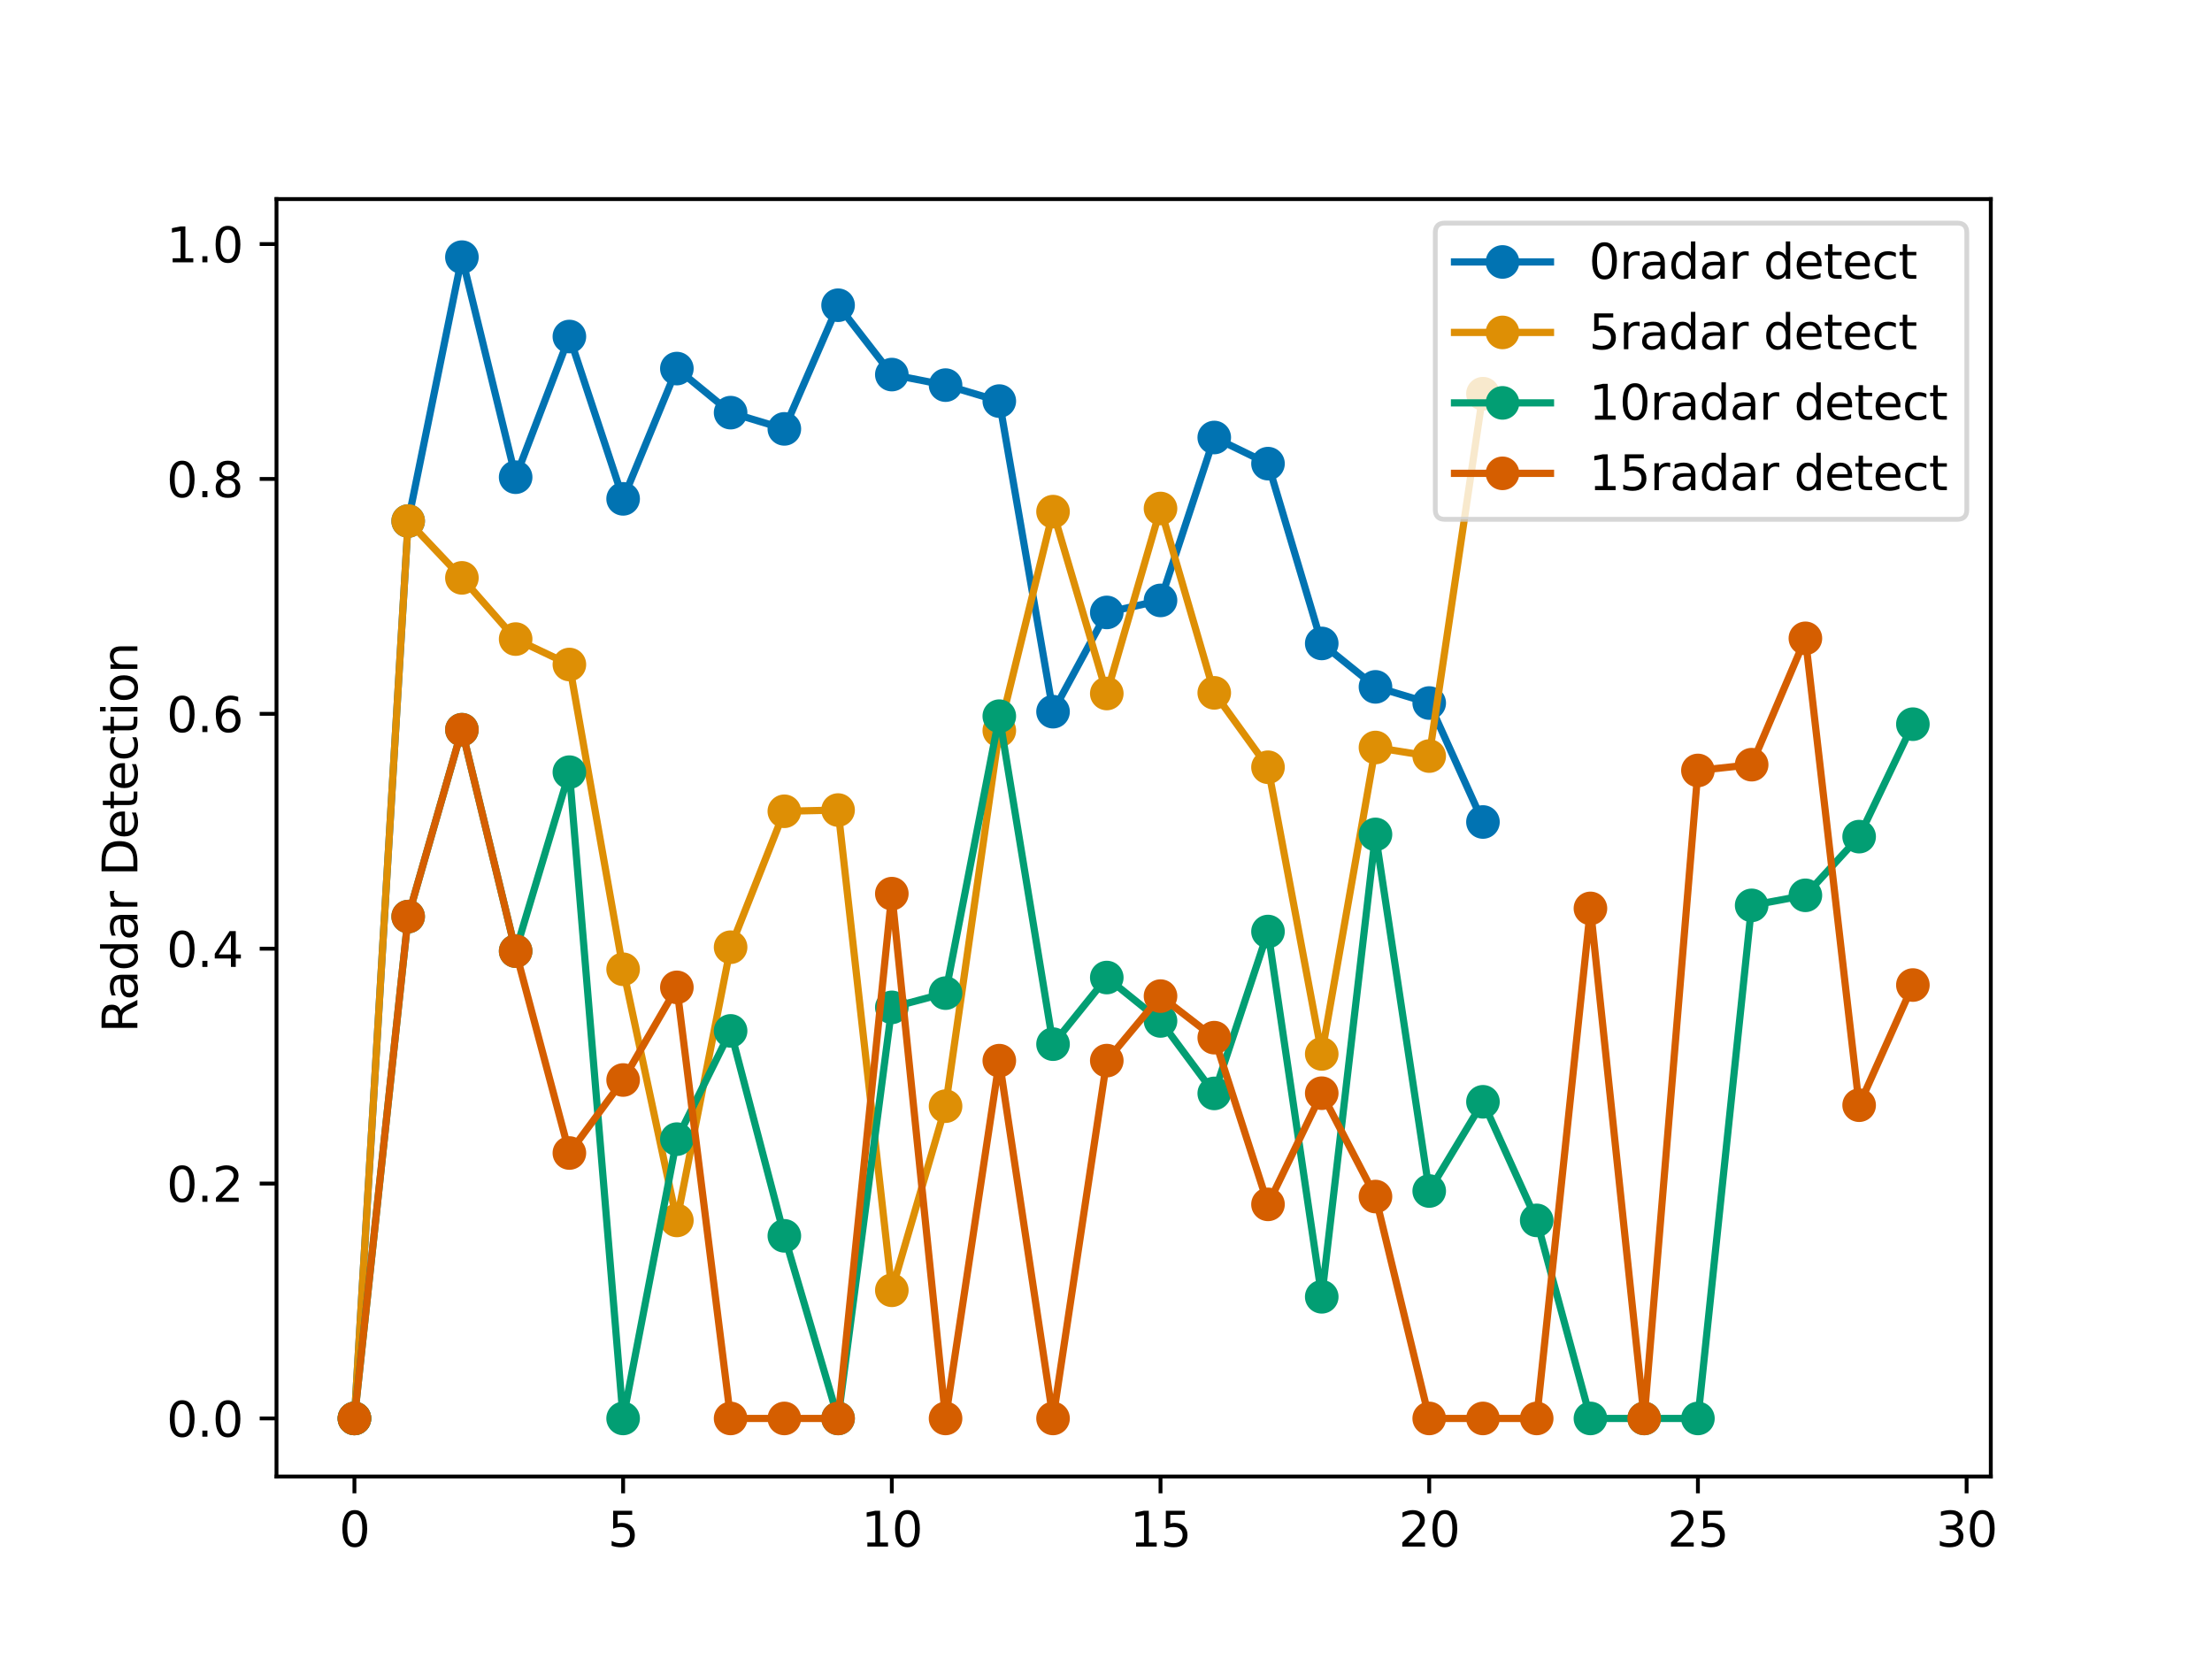 <?xml version="1.0" encoding="utf-8" standalone="no"?>
<!DOCTYPE svg PUBLIC "-//W3C//DTD SVG 1.1//EN"
  "http://www.w3.org/Graphics/SVG/1.1/DTD/svg11.dtd">
<svg xmlns:xlink="http://www.w3.org/1999/xlink" width="460.8pt" height="345.6pt" viewBox="0 0 460.8 345.6" xmlns="http://www.w3.org/2000/svg" version="1.1">
 <defs>
  <style type="text/css">*{stroke-linejoin: round; stroke-linecap: butt}</style>
 </defs>
 <g id="figure_1">
  <g id="patch_1">
   <path d="M 0 345.6 
L 460.8 345.6 
L 460.8 0 
L 0 0 
z
" style="fill: #ffffff"/>
  </g>
  <g id="axes_1">
   <g id="patch_2">
    <path d="M 57.6 307.584 
L 414.72 307.584 
L 414.72 41.472 
L 57.6 41.472 
z
" style="fill: #ffffff"/>
   </g>
   <g id="matplotlib.axis_1">
    <g id="xtick_1">
     <g id="line2d_1">
      <defs>
       <path id="m2df6b7ac42" d="M 0 0 
L 0 3.5 
" style="stroke: #000000; stroke-width: 0.8"/>
      </defs>
      <g>
       <use xlink:href="#m2df6b7ac42" x="73.833" y="307.584" style="stroke: #000000; stroke-width: 0.8"/>
      </g>
     </g>
     <g id="text_1">
      <!-- 0 -->
      <g transform="translate(70.651 322.182) scale(0.1 -0.1)">
       <defs>
        <path id="DejaVuSans-30" d="M 2034 4250 
Q 1547 4250 1301 3770 
Q 1056 3291 1056 2328 
Q 1056 1369 1301 889 
Q 1547 409 2034 409 
Q 2525 409 2770 889 
Q 3016 1369 3016 2328 
Q 3016 3291 2770 3770 
Q 2525 4250 2034 4250 
z
M 2034 4750 
Q 2819 4750 3233 4129 
Q 3647 3509 3647 2328 
Q 3647 1150 3233 529 
Q 2819 -91 2034 -91 
Q 1250 -91 836 529 
Q 422 1150 422 2328 
Q 422 3509 836 4129 
Q 1250 4750 2034 4750 
z
" transform="scale(0.016)"/>
       </defs>
       <use xlink:href="#DejaVuSans-30"/>
      </g>
     </g>
    </g>
    <g id="xtick_2">
     <g id="line2d_2">
      <g>
       <use xlink:href="#m2df6b7ac42" x="129.808" y="307.584" style="stroke: #000000; stroke-width: 0.8"/>
      </g>
     </g>
     <g id="text_2">
      <!-- 5 -->
      <g transform="translate(126.626 322.182) scale(0.1 -0.1)">
       <defs>
        <path id="DejaVuSans-35" d="M 691 4666 
L 3169 4666 
L 3169 4134 
L 1269 4134 
L 1269 2991 
Q 1406 3038 1543 3061 
Q 1681 3084 1819 3084 
Q 2600 3084 3056 2656 
Q 3513 2228 3513 1497 
Q 3513 744 3044 326 
Q 2575 -91 1722 -91 
Q 1428 -91 1123 -41 
Q 819 9 494 109 
L 494 744 
Q 775 591 1075 516 
Q 1375 441 1709 441 
Q 2250 441 2565 725 
Q 2881 1009 2881 1497 
Q 2881 1984 2565 2268 
Q 2250 2553 1709 2553 
Q 1456 2553 1204 2497 
Q 953 2441 691 2322 
L 691 4666 
z
" transform="scale(0.016)"/>
       </defs>
       <use xlink:href="#DejaVuSans-35"/>
      </g>
     </g>
    </g>
    <g id="xtick_3">
     <g id="line2d_3">
      <g>
       <use xlink:href="#m2df6b7ac42" x="185.783" y="307.584" style="stroke: #000000; stroke-width: 0.8"/>
      </g>
     </g>
     <g id="text_3">
      <!-- 10 -->
      <g transform="translate(179.42 322.182) scale(0.1 -0.1)">
       <defs>
        <path id="DejaVuSans-31" d="M 794 531 
L 1825 531 
L 1825 4091 
L 703 3866 
L 703 4441 
L 1819 4666 
L 2450 4666 
L 2450 531 
L 3481 531 
L 3481 0 
L 794 0 
L 794 531 
z
" transform="scale(0.016)"/>
       </defs>
       <use xlink:href="#DejaVuSans-31"/>
       <use xlink:href="#DejaVuSans-30" x="63.623"/>
      </g>
     </g>
    </g>
    <g id="xtick_4">
     <g id="line2d_4">
      <g>
       <use xlink:href="#m2df6b7ac42" x="241.757" y="307.584" style="stroke: #000000; stroke-width: 0.8"/>
      </g>
     </g>
     <g id="text_4">
      <!-- 15 -->
      <g transform="translate(235.395 322.182) scale(0.1 -0.1)">
       <use xlink:href="#DejaVuSans-31"/>
       <use xlink:href="#DejaVuSans-35" x="63.623"/>
      </g>
     </g>
    </g>
    <g id="xtick_5">
     <g id="line2d_5">
      <g>
       <use xlink:href="#m2df6b7ac42" x="297.732" y="307.584" style="stroke: #000000; stroke-width: 0.8"/>
      </g>
     </g>
     <g id="text_5">
      <!-- 20 -->
      <g transform="translate(291.37 322.182) scale(0.1 -0.1)">
       <defs>
        <path id="DejaVuSans-32" d="M 1228 531 
L 3431 531 
L 3431 0 
L 469 0 
L 469 531 
Q 828 903 1448 1529 
Q 2069 2156 2228 2338 
Q 2531 2678 2651 2914 
Q 2772 3150 2772 3378 
Q 2772 3750 2511 3984 
Q 2250 4219 1831 4219 
Q 1534 4219 1204 4116 
Q 875 4013 500 3803 
L 500 4441 
Q 881 4594 1212 4672 
Q 1544 4750 1819 4750 
Q 2544 4750 2975 4387 
Q 3406 4025 3406 3419 
Q 3406 3131 3298 2873 
Q 3191 2616 2906 2266 
Q 2828 2175 2409 1742 
Q 1991 1309 1228 531 
z
" transform="scale(0.016)"/>
       </defs>
       <use xlink:href="#DejaVuSans-32"/>
       <use xlink:href="#DejaVuSans-30" x="63.623"/>
      </g>
     </g>
    </g>
    <g id="xtick_6">
     <g id="line2d_6">
      <g>
       <use xlink:href="#m2df6b7ac42" x="353.707" y="307.584" style="stroke: #000000; stroke-width: 0.8"/>
      </g>
     </g>
     <g id="text_6">
      <!-- 25 -->
      <g transform="translate(347.345 322.182) scale(0.1 -0.1)">
       <use xlink:href="#DejaVuSans-32"/>
       <use xlink:href="#DejaVuSans-35" x="63.623"/>
      </g>
     </g>
    </g>
    <g id="xtick_7">
     <g id="line2d_7">
      <g>
       <use xlink:href="#m2df6b7ac42" x="409.682" y="307.584" style="stroke: #000000; stroke-width: 0.8"/>
      </g>
     </g>
     <g id="text_7">
      <!-- 30 -->
      <g transform="translate(403.32 322.182) scale(0.1 -0.1)">
       <defs>
        <path id="DejaVuSans-33" d="M 2597 2516 
Q 3050 2419 3304 2112 
Q 3559 1806 3559 1356 
Q 3559 666 3084 287 
Q 2609 -91 1734 -91 
Q 1441 -91 1130 -33 
Q 819 25 488 141 
L 488 750 
Q 750 597 1062 519 
Q 1375 441 1716 441 
Q 2309 441 2620 675 
Q 2931 909 2931 1356 
Q 2931 1769 2642 2001 
Q 2353 2234 1838 2234 
L 1294 2234 
L 1294 2753 
L 1863 2753 
Q 2328 2753 2575 2939 
Q 2822 3125 2822 3475 
Q 2822 3834 2567 4026 
Q 2313 4219 1838 4219 
Q 1578 4219 1281 4162 
Q 984 4106 628 3988 
L 628 4550 
Q 988 4650 1302 4700 
Q 1616 4750 1894 4750 
Q 2613 4750 3031 4423 
Q 3450 4097 3450 3541 
Q 3450 3153 3228 2886 
Q 3006 2619 2597 2516 
z
" transform="scale(0.016)"/>
       </defs>
       <use xlink:href="#DejaVuSans-33"/>
       <use xlink:href="#DejaVuSans-30" x="63.623"/>
      </g>
     </g>
    </g>
   </g>
   <g id="matplotlib.axis_2">
    <g id="ytick_1">
     <g id="line2d_8">
      <defs>
       <path id="me879155847" d="M 0 0 
L -3.5 0 
" style="stroke: #000000; stroke-width: 0.8"/>
      </defs>
      <g>
       <use xlink:href="#me879155847" x="57.6" y="295.488" style="stroke: #000000; stroke-width: 0.8"/>
      </g>
     </g>
     <g id="text_8">
      <!-- 0.0 -->
      <g transform="translate(34.697 299.287) scale(0.1 -0.1)">
       <defs>
        <path id="DejaVuSans-2e" d="M 684 794 
L 1344 794 
L 1344 0 
L 684 0 
L 684 794 
z
" transform="scale(0.016)"/>
       </defs>
       <use xlink:href="#DejaVuSans-30"/>
       <use xlink:href="#DejaVuSans-2e" x="63.623"/>
       <use xlink:href="#DejaVuSans-30" x="95.41"/>
      </g>
     </g>
    </g>
    <g id="ytick_2">
     <g id="line2d_9">
      <g>
       <use xlink:href="#me879155847" x="57.6" y="246.559" style="stroke: #000000; stroke-width: 0.8"/>
      </g>
     </g>
     <g id="text_9">
      <!-- 0.2 -->
      <g transform="translate(34.697 250.358) scale(0.1 -0.1)">
       <use xlink:href="#DejaVuSans-30"/>
       <use xlink:href="#DejaVuSans-2e" x="63.623"/>
       <use xlink:href="#DejaVuSans-32" x="95.41"/>
      </g>
     </g>
    </g>
    <g id="ytick_3">
     <g id="line2d_10">
      <g>
       <use xlink:href="#me879155847" x="57.6" y="197.63" style="stroke: #000000; stroke-width: 0.8"/>
      </g>
     </g>
     <g id="text_10">
      <!-- 0.4 -->
      <g transform="translate(34.697 201.43) scale(0.1 -0.1)">
       <defs>
        <path id="DejaVuSans-34" d="M 2419 4116 
L 825 1625 
L 2419 1625 
L 2419 4116 
z
M 2253 4666 
L 3047 4666 
L 3047 1625 
L 3713 1625 
L 3713 1100 
L 3047 1100 
L 3047 0 
L 2419 0 
L 2419 1100 
L 313 1100 
L 313 1709 
L 2253 4666 
z
" transform="scale(0.016)"/>
       </defs>
       <use xlink:href="#DejaVuSans-30"/>
       <use xlink:href="#DejaVuSans-2e" x="63.623"/>
       <use xlink:href="#DejaVuSans-34" x="95.41"/>
      </g>
     </g>
    </g>
    <g id="ytick_4">
     <g id="line2d_11">
      <g>
       <use xlink:href="#me879155847" x="57.6" y="148.701" style="stroke: #000000; stroke-width: 0.8"/>
      </g>
     </g>
     <g id="text_11">
      <!-- 0.6 -->
      <g transform="translate(34.697 152.501) scale(0.1 -0.1)">
       <defs>
        <path id="DejaVuSans-36" d="M 2113 2584 
Q 1688 2584 1439 2293 
Q 1191 2003 1191 1497 
Q 1191 994 1439 701 
Q 1688 409 2113 409 
Q 2538 409 2786 701 
Q 3034 994 3034 1497 
Q 3034 2003 2786 2293 
Q 2538 2584 2113 2584 
z
M 3366 4563 
L 3366 3988 
Q 3128 4100 2886 4159 
Q 2644 4219 2406 4219 
Q 1781 4219 1451 3797 
Q 1122 3375 1075 2522 
Q 1259 2794 1537 2939 
Q 1816 3084 2150 3084 
Q 2853 3084 3261 2657 
Q 3669 2231 3669 1497 
Q 3669 778 3244 343 
Q 2819 -91 2113 -91 
Q 1303 -91 875 529 
Q 447 1150 447 2328 
Q 447 3434 972 4092 
Q 1497 4750 2381 4750 
Q 2619 4750 2861 4703 
Q 3103 4656 3366 4563 
z
" transform="scale(0.016)"/>
       </defs>
       <use xlink:href="#DejaVuSans-30"/>
       <use xlink:href="#DejaVuSans-2e" x="63.623"/>
       <use xlink:href="#DejaVuSans-36" x="95.41"/>
      </g>
     </g>
    </g>
    <g id="ytick_5">
     <g id="line2d_12">
      <g>
       <use xlink:href="#me879155847" x="57.6" y="99.773" style="stroke: #000000; stroke-width: 0.8"/>
      </g>
     </g>
     <g id="text_12">
      <!-- 0.8 -->
      <g transform="translate(34.697 103.572) scale(0.1 -0.1)">
       <defs>
        <path id="DejaVuSans-38" d="M 2034 2216 
Q 1584 2216 1326 1975 
Q 1069 1734 1069 1313 
Q 1069 891 1326 650 
Q 1584 409 2034 409 
Q 2484 409 2743 651 
Q 3003 894 3003 1313 
Q 3003 1734 2745 1975 
Q 2488 2216 2034 2216 
z
M 1403 2484 
Q 997 2584 770 2862 
Q 544 3141 544 3541 
Q 544 4100 942 4425 
Q 1341 4750 2034 4750 
Q 2731 4750 3128 4425 
Q 3525 4100 3525 3541 
Q 3525 3141 3298 2862 
Q 3072 2584 2669 2484 
Q 3125 2378 3379 2068 
Q 3634 1759 3634 1313 
Q 3634 634 3220 271 
Q 2806 -91 2034 -91 
Q 1263 -91 848 271 
Q 434 634 434 1313 
Q 434 1759 690 2068 
Q 947 2378 1403 2484 
z
M 1172 3481 
Q 1172 3119 1398 2916 
Q 1625 2713 2034 2713 
Q 2441 2713 2670 2916 
Q 2900 3119 2900 3481 
Q 2900 3844 2670 4047 
Q 2441 4250 2034 4250 
Q 1625 4250 1398 4047 
Q 1172 3844 1172 3481 
z
" transform="scale(0.016)"/>
       </defs>
       <use xlink:href="#DejaVuSans-30"/>
       <use xlink:href="#DejaVuSans-2e" x="63.623"/>
       <use xlink:href="#DejaVuSans-38" x="95.41"/>
      </g>
     </g>
    </g>
    <g id="ytick_6">
     <g id="line2d_13">
      <g>
       <use xlink:href="#me879155847" x="57.6" y="50.844" style="stroke: #000000; stroke-width: 0.8"/>
      </g>
     </g>
     <g id="text_13">
      <!-- 1.0 -->
      <g transform="translate(34.697 54.643) scale(0.1 -0.1)">
       <use xlink:href="#DejaVuSans-31"/>
       <use xlink:href="#DejaVuSans-2e" x="63.623"/>
       <use xlink:href="#DejaVuSans-30" x="95.41"/>
      </g>
     </g>
    </g>
    <g id="text_14">
     <!-- Radar Detection -->
     <g transform="translate(28.617 215.126) rotate(-90) scale(0.1 -0.1)">
      <defs>
       <path id="DejaVuSans-52" d="M 2841 2188 
Q 3044 2119 3236 1894 
Q 3428 1669 3622 1275 
L 4263 0 
L 3584 0 
L 2988 1197 
Q 2756 1666 2539 1819 
Q 2322 1972 1947 1972 
L 1259 1972 
L 1259 0 
L 628 0 
L 628 4666 
L 2053 4666 
Q 2853 4666 3247 4331 
Q 3641 3997 3641 3322 
Q 3641 2881 3436 2590 
Q 3231 2300 2841 2188 
z
M 1259 4147 
L 1259 2491 
L 2053 2491 
Q 2509 2491 2742 2702 
Q 2975 2913 2975 3322 
Q 2975 3731 2742 3939 
Q 2509 4147 2053 4147 
L 1259 4147 
z
" transform="scale(0.016)"/>
       <path id="DejaVuSans-61" d="M 2194 1759 
Q 1497 1759 1228 1600 
Q 959 1441 959 1056 
Q 959 750 1161 570 
Q 1363 391 1709 391 
Q 2188 391 2477 730 
Q 2766 1069 2766 1631 
L 2766 1759 
L 2194 1759 
z
M 3341 1997 
L 3341 0 
L 2766 0 
L 2766 531 
Q 2569 213 2275 61 
Q 1981 -91 1556 -91 
Q 1019 -91 701 211 
Q 384 513 384 1019 
Q 384 1609 779 1909 
Q 1175 2209 1959 2209 
L 2766 2209 
L 2766 2266 
Q 2766 2663 2505 2880 
Q 2244 3097 1772 3097 
Q 1472 3097 1187 3025 
Q 903 2953 641 2809 
L 641 3341 
Q 956 3463 1253 3523 
Q 1550 3584 1831 3584 
Q 2591 3584 2966 3190 
Q 3341 2797 3341 1997 
z
" transform="scale(0.016)"/>
       <path id="DejaVuSans-64" d="M 2906 2969 
L 2906 4863 
L 3481 4863 
L 3481 0 
L 2906 0 
L 2906 525 
Q 2725 213 2448 61 
Q 2172 -91 1784 -91 
Q 1150 -91 751 415 
Q 353 922 353 1747 
Q 353 2572 751 3078 
Q 1150 3584 1784 3584 
Q 2172 3584 2448 3432 
Q 2725 3281 2906 2969 
z
M 947 1747 
Q 947 1113 1208 752 
Q 1469 391 1925 391 
Q 2381 391 2643 752 
Q 2906 1113 2906 1747 
Q 2906 2381 2643 2742 
Q 2381 3103 1925 3103 
Q 1469 3103 1208 2742 
Q 947 2381 947 1747 
z
" transform="scale(0.016)"/>
       <path id="DejaVuSans-72" d="M 2631 2963 
Q 2534 3019 2420 3045 
Q 2306 3072 2169 3072 
Q 1681 3072 1420 2755 
Q 1159 2438 1159 1844 
L 1159 0 
L 581 0 
L 581 3500 
L 1159 3500 
L 1159 2956 
Q 1341 3275 1631 3429 
Q 1922 3584 2338 3584 
Q 2397 3584 2469 3576 
Q 2541 3569 2628 3553 
L 2631 2963 
z
" transform="scale(0.016)"/>
       <path id="DejaVuSans-20" transform="scale(0.016)"/>
       <path id="DejaVuSans-44" d="M 1259 4147 
L 1259 519 
L 2022 519 
Q 2988 519 3436 956 
Q 3884 1394 3884 2338 
Q 3884 3275 3436 3711 
Q 2988 4147 2022 4147 
L 1259 4147 
z
M 628 4666 
L 1925 4666 
Q 3281 4666 3915 4102 
Q 4550 3538 4550 2338 
Q 4550 1131 3912 565 
Q 3275 0 1925 0 
L 628 0 
L 628 4666 
z
" transform="scale(0.016)"/>
       <path id="DejaVuSans-65" d="M 3597 1894 
L 3597 1613 
L 953 1613 
Q 991 1019 1311 708 
Q 1631 397 2203 397 
Q 2534 397 2845 478 
Q 3156 559 3463 722 
L 3463 178 
Q 3153 47 2828 -22 
Q 2503 -91 2169 -91 
Q 1331 -91 842 396 
Q 353 884 353 1716 
Q 353 2575 817 3079 
Q 1281 3584 2069 3584 
Q 2775 3584 3186 3129 
Q 3597 2675 3597 1894 
z
M 3022 2063 
Q 3016 2534 2758 2815 
Q 2500 3097 2075 3097 
Q 1594 3097 1305 2825 
Q 1016 2553 972 2059 
L 3022 2063 
z
" transform="scale(0.016)"/>
       <path id="DejaVuSans-74" d="M 1172 4494 
L 1172 3500 
L 2356 3500 
L 2356 3053 
L 1172 3053 
L 1172 1153 
Q 1172 725 1289 603 
Q 1406 481 1766 481 
L 2356 481 
L 2356 0 
L 1766 0 
Q 1100 0 847 248 
Q 594 497 594 1153 
L 594 3053 
L 172 3053 
L 172 3500 
L 594 3500 
L 594 4494 
L 1172 4494 
z
" transform="scale(0.016)"/>
       <path id="DejaVuSans-63" d="M 3122 3366 
L 3122 2828 
Q 2878 2963 2633 3030 
Q 2388 3097 2138 3097 
Q 1578 3097 1268 2742 
Q 959 2388 959 1747 
Q 959 1106 1268 751 
Q 1578 397 2138 397 
Q 2388 397 2633 464 
Q 2878 531 3122 666 
L 3122 134 
Q 2881 22 2623 -34 
Q 2366 -91 2075 -91 
Q 1284 -91 818 406 
Q 353 903 353 1747 
Q 353 2603 823 3093 
Q 1294 3584 2113 3584 
Q 2378 3584 2631 3529 
Q 2884 3475 3122 3366 
z
" transform="scale(0.016)"/>
       <path id="DejaVuSans-69" d="M 603 3500 
L 1178 3500 
L 1178 0 
L 603 0 
L 603 3500 
z
M 603 4863 
L 1178 4863 
L 1178 4134 
L 603 4134 
L 603 4863 
z
" transform="scale(0.016)"/>
       <path id="DejaVuSans-6f" d="M 1959 3097 
Q 1497 3097 1228 2736 
Q 959 2375 959 1747 
Q 959 1119 1226 758 
Q 1494 397 1959 397 
Q 2419 397 2687 759 
Q 2956 1122 2956 1747 
Q 2956 2369 2687 2733 
Q 2419 3097 1959 3097 
z
M 1959 3584 
Q 2709 3584 3137 3096 
Q 3566 2609 3566 1747 
Q 3566 888 3137 398 
Q 2709 -91 1959 -91 
Q 1206 -91 779 398 
Q 353 888 353 1747 
Q 353 2609 779 3096 
Q 1206 3584 1959 3584 
z
" transform="scale(0.016)"/>
       <path id="DejaVuSans-6e" d="M 3513 2113 
L 3513 0 
L 2938 0 
L 2938 2094 
Q 2938 2591 2744 2837 
Q 2550 3084 2163 3084 
Q 1697 3084 1428 2787 
Q 1159 2491 1159 1978 
L 1159 0 
L 581 0 
L 581 3500 
L 1159 3500 
L 1159 2956 
Q 1366 3272 1645 3428 
Q 1925 3584 2291 3584 
Q 2894 3584 3203 3211 
Q 3513 2838 3513 2113 
z
" transform="scale(0.016)"/>
      </defs>
      <use xlink:href="#DejaVuSans-52"/>
      <use xlink:href="#DejaVuSans-61" x="67.232"/>
      <use xlink:href="#DejaVuSans-64" x="128.512"/>
      <use xlink:href="#DejaVuSans-61" x="191.988"/>
      <use xlink:href="#DejaVuSans-72" x="253.268"/>
      <use xlink:href="#DejaVuSans-20" x="294.381"/>
      <use xlink:href="#DejaVuSans-44" x="326.168"/>
      <use xlink:href="#DejaVuSans-65" x="403.17"/>
      <use xlink:href="#DejaVuSans-74" x="464.693"/>
      <use xlink:href="#DejaVuSans-65" x="503.902"/>
      <use xlink:href="#DejaVuSans-63" x="565.426"/>
      <use xlink:href="#DejaVuSans-74" x="620.406"/>
      <use xlink:href="#DejaVuSans-69" x="659.615"/>
      <use xlink:href="#DejaVuSans-6f" x="687.398"/>
      <use xlink:href="#DejaVuSans-6e" x="748.58"/>
     </g>
    </g>
   </g>
   <g id="line2d_14">
    <path d="M 73.833 295.488 
L 85.028 108.542 
L 96.223 53.568 
L 107.418 99.41 
L 118.613 70.105 
L 129.808 103.92 
L 141.003 76.782 
L 152.198 85.962 
L 163.393 89.343 
L 174.588 63.584 
L 185.783 78.032 
L 196.978 80.229 
L 208.173 83.555 
L 219.368 148.256 
L 230.563 127.583 
L 241.757 125.078 
L 252.952 91.14 
L 264.147 96.585 
L 275.342 134.041 
L 286.537 143.088 
L 297.732 146.454 
L 308.927 171.237 
" clip-path="url(#p9ddb75c0bf)" style="fill: none; stroke: #0173b2; stroke-width: 1.5; stroke-linecap: square"/>
    <defs>
     <path id="mb68702cd41" d="M 0 3 
C 0.796 3 1.559 2.684 2.121 2.121 
C 2.684 1.559 3 0.796 3 0 
C 3 -0.796 2.684 -1.559 2.121 -2.121 
C 1.559 -2.684 0.796 -3 0 -3 
C -0.796 -3 -1.559 -2.684 -2.121 -2.121 
C -2.684 -1.559 -3 -0.796 -3 0 
C -3 0.796 -2.684 1.559 -2.121 2.121 
C -1.559 2.684 -0.796 3 0 3 
z
" style="stroke: #0173b2"/>
    </defs>
    <g clip-path="url(#p9ddb75c0bf)">
     <use xlink:href="#mb68702cd41" x="73.833" y="295.488" style="fill: #0173b2; stroke: #0173b2"/>
     <use xlink:href="#mb68702cd41" x="85.028" y="108.542" style="fill: #0173b2; stroke: #0173b2"/>
     <use xlink:href="#mb68702cd41" x="96.223" y="53.568" style="fill: #0173b2; stroke: #0173b2"/>
     <use xlink:href="#mb68702cd41" x="107.418" y="99.41" style="fill: #0173b2; stroke: #0173b2"/>
     <use xlink:href="#mb68702cd41" x="118.613" y="70.105" style="fill: #0173b2; stroke: #0173b2"/>
     <use xlink:href="#mb68702cd41" x="129.808" y="103.92" style="fill: #0173b2; stroke: #0173b2"/>
     <use xlink:href="#mb68702cd41" x="141.003" y="76.782" style="fill: #0173b2; stroke: #0173b2"/>
     <use xlink:href="#mb68702cd41" x="152.198" y="85.962" style="fill: #0173b2; stroke: #0173b2"/>
     <use xlink:href="#mb68702cd41" x="163.393" y="89.343" style="fill: #0173b2; stroke: #0173b2"/>
     <use xlink:href="#mb68702cd41" x="174.588" y="63.584" style="fill: #0173b2; stroke: #0173b2"/>
     <use xlink:href="#mb68702cd41" x="185.783" y="78.032" style="fill: #0173b2; stroke: #0173b2"/>
     <use xlink:href="#mb68702cd41" x="196.978" y="80.229" style="fill: #0173b2; stroke: #0173b2"/>
     <use xlink:href="#mb68702cd41" x="208.173" y="83.555" style="fill: #0173b2; stroke: #0173b2"/>
     <use xlink:href="#mb68702cd41" x="219.368" y="148.256" style="fill: #0173b2; stroke: #0173b2"/>
     <use xlink:href="#mb68702cd41" x="230.563" y="127.583" style="fill: #0173b2; stroke: #0173b2"/>
     <use xlink:href="#mb68702cd41" x="241.757" y="125.078" style="fill: #0173b2; stroke: #0173b2"/>
     <use xlink:href="#mb68702cd41" x="252.952" y="91.14" style="fill: #0173b2; stroke: #0173b2"/>
     <use xlink:href="#mb68702cd41" x="264.147" y="96.585" style="fill: #0173b2; stroke: #0173b2"/>
     <use xlink:href="#mb68702cd41" x="275.342" y="134.041" style="fill: #0173b2; stroke: #0173b2"/>
     <use xlink:href="#mb68702cd41" x="286.537" y="143.088" style="fill: #0173b2; stroke: #0173b2"/>
     <use xlink:href="#mb68702cd41" x="297.732" y="146.454" style="fill: #0173b2; stroke: #0173b2"/>
     <use xlink:href="#mb68702cd41" x="308.927" y="171.237" style="fill: #0173b2; stroke: #0173b2"/>
    </g>
   </g>
   <g id="line2d_15">
    <path d="M 73.833 295.488 
L 85.028 108.542 
L 96.223 120.38 
L 107.418 133.133 
L 118.613 138.431 
L 129.808 201.916 
L 141.003 254.237 
L 152.198 197.322 
L 163.393 169.005 
L 174.588 168.748 
L 185.783 268.789 
L 196.978 230.436 
L 208.173 152.197 
L 219.368 106.582 
L 230.563 144.47 
L 241.757 105.93 
L 252.952 144.335 
L 264.147 159.831 
L 275.342 219.553 
L 286.537 155.717 
L 297.732 157.503 
L 308.927 82.015 
" clip-path="url(#p9ddb75c0bf)" style="fill: none; stroke: #de8f05; stroke-width: 1.5; stroke-linecap: square"/>
    <defs>
     <path id="mfebdb7eded" d="M 0 3 
C 0.796 3 1.559 2.684 2.121 2.121 
C 2.684 1.559 3 0.796 3 0 
C 3 -0.796 2.684 -1.559 2.121 -2.121 
C 1.559 -2.684 0.796 -3 0 -3 
C -0.796 -3 -1.559 -2.684 -2.121 -2.121 
C -2.684 -1.559 -3 -0.796 -3 0 
C -3 0.796 -2.684 1.559 -2.121 2.121 
C -1.559 2.684 -0.796 3 0 3 
z
" style="stroke: #de8f05"/>
    </defs>
    <g clip-path="url(#p9ddb75c0bf)">
     <use xlink:href="#mfebdb7eded" x="73.833" y="295.488" style="fill: #de8f05; stroke: #de8f05"/>
     <use xlink:href="#mfebdb7eded" x="85.028" y="108.542" style="fill: #de8f05; stroke: #de8f05"/>
     <use xlink:href="#mfebdb7eded" x="96.223" y="120.38" style="fill: #de8f05; stroke: #de8f05"/>
     <use xlink:href="#mfebdb7eded" x="107.418" y="133.133" style="fill: #de8f05; stroke: #de8f05"/>
     <use xlink:href="#mfebdb7eded" x="118.613" y="138.431" style="fill: #de8f05; stroke: #de8f05"/>
     <use xlink:href="#mfebdb7eded" x="129.808" y="201.916" style="fill: #de8f05; stroke: #de8f05"/>
     <use xlink:href="#mfebdb7eded" x="141.003" y="254.237" style="fill: #de8f05; stroke: #de8f05"/>
     <use xlink:href="#mfebdb7eded" x="152.198" y="197.322" style="fill: #de8f05; stroke: #de8f05"/>
     <use xlink:href="#mfebdb7eded" x="163.393" y="169.005" style="fill: #de8f05; stroke: #de8f05"/>
     <use xlink:href="#mfebdb7eded" x="174.588" y="168.748" style="fill: #de8f05; stroke: #de8f05"/>
     <use xlink:href="#mfebdb7eded" x="185.783" y="268.789" style="fill: #de8f05; stroke: #de8f05"/>
     <use xlink:href="#mfebdb7eded" x="196.978" y="230.436" style="fill: #de8f05; stroke: #de8f05"/>
     <use xlink:href="#mfebdb7eded" x="208.173" y="152.197" style="fill: #de8f05; stroke: #de8f05"/>
     <use xlink:href="#mfebdb7eded" x="219.368" y="106.582" style="fill: #de8f05; stroke: #de8f05"/>
     <use xlink:href="#mfebdb7eded" x="230.563" y="144.47" style="fill: #de8f05; stroke: #de8f05"/>
     <use xlink:href="#mfebdb7eded" x="241.757" y="105.93" style="fill: #de8f05; stroke: #de8f05"/>
     <use xlink:href="#mfebdb7eded" x="252.952" y="144.335" style="fill: #de8f05; stroke: #de8f05"/>
     <use xlink:href="#mfebdb7eded" x="264.147" y="159.831" style="fill: #de8f05; stroke: #de8f05"/>
     <use xlink:href="#mfebdb7eded" x="275.342" y="219.553" style="fill: #de8f05; stroke: #de8f05"/>
     <use xlink:href="#mfebdb7eded" x="286.537" y="155.717" style="fill: #de8f05; stroke: #de8f05"/>
     <use xlink:href="#mfebdb7eded" x="297.732" y="157.503" style="fill: #de8f05; stroke: #de8f05"/>
     <use xlink:href="#mfebdb7eded" x="308.927" y="82.015" style="fill: #de8f05; stroke: #de8f05"/>
    </g>
   </g>
   <g id="line2d_16">
    <path d="M 73.833 295.488 
L 85.028 190.94 
L 96.223 152.011 
L 107.418 198.139 
L 118.613 160.856 
L 129.808 295.488 
L 141.003 237.303 
L 152.198 214.756 
L 163.393 257.448 
L 174.588 295.488 
L 185.783 209.853 
L 196.978 206.888 
L 208.173 149.192 
L 219.368 217.519 
L 230.563 203.639 
L 241.757 212.68 
L 252.952 227.777 
L 264.147 194.055 
L 275.342 270.149 
L 286.537 173.822 
L 297.732 248.11 
L 308.927 229.525 
L 320.122 254.228 
L 331.317 295.488 
L 342.512 295.488 
L 353.707 295.488 
L 364.902 188.605 
L 376.097 186.511 
L 387.292 174.286 
L 398.487 150.861 
" clip-path="url(#p9ddb75c0bf)" style="fill: none; stroke: #029e73; stroke-width: 1.5; stroke-linecap: square"/>
    <defs>
     <path id="ma1d9d55e86" d="M 0 3 
C 0.796 3 1.559 2.684 2.121 2.121 
C 2.684 1.559 3 0.796 3 0 
C 3 -0.796 2.684 -1.559 2.121 -2.121 
C 1.559 -2.684 0.796 -3 0 -3 
C -0.796 -3 -1.559 -2.684 -2.121 -2.121 
C -2.684 -1.559 -3 -0.796 -3 0 
C -3 0.796 -2.684 1.559 -2.121 2.121 
C -1.559 2.684 -0.796 3 0 3 
z
" style="stroke: #029e73"/>
    </defs>
    <g clip-path="url(#p9ddb75c0bf)">
     <use xlink:href="#ma1d9d55e86" x="73.833" y="295.488" style="fill: #029e73; stroke: #029e73"/>
     <use xlink:href="#ma1d9d55e86" x="85.028" y="190.94" style="fill: #029e73; stroke: #029e73"/>
     <use xlink:href="#ma1d9d55e86" x="96.223" y="152.011" style="fill: #029e73; stroke: #029e73"/>
     <use xlink:href="#ma1d9d55e86" x="107.418" y="198.139" style="fill: #029e73; stroke: #029e73"/>
     <use xlink:href="#ma1d9d55e86" x="118.613" y="160.856" style="fill: #029e73; stroke: #029e73"/>
     <use xlink:href="#ma1d9d55e86" x="129.808" y="295.488" style="fill: #029e73; stroke: #029e73"/>
     <use xlink:href="#ma1d9d55e86" x="141.003" y="237.303" style="fill: #029e73; stroke: #029e73"/>
     <use xlink:href="#ma1d9d55e86" x="152.198" y="214.756" style="fill: #029e73; stroke: #029e73"/>
     <use xlink:href="#ma1d9d55e86" x="163.393" y="257.448" style="fill: #029e73; stroke: #029e73"/>
     <use xlink:href="#ma1d9d55e86" x="174.588" y="295.488" style="fill: #029e73; stroke: #029e73"/>
     <use xlink:href="#ma1d9d55e86" x="185.783" y="209.853" style="fill: #029e73; stroke: #029e73"/>
     <use xlink:href="#ma1d9d55e86" x="196.978" y="206.888" style="fill: #029e73; stroke: #029e73"/>
     <use xlink:href="#ma1d9d55e86" x="208.173" y="149.192" style="fill: #029e73; stroke: #029e73"/>
     <use xlink:href="#ma1d9d55e86" x="219.368" y="217.519" style="fill: #029e73; stroke: #029e73"/>
     <use xlink:href="#ma1d9d55e86" x="230.563" y="203.639" style="fill: #029e73; stroke: #029e73"/>
     <use xlink:href="#ma1d9d55e86" x="241.757" y="212.68" style="fill: #029e73; stroke: #029e73"/>
     <use xlink:href="#ma1d9d55e86" x="252.952" y="227.777" style="fill: #029e73; stroke: #029e73"/>
     <use xlink:href="#ma1d9d55e86" x="264.147" y="194.055" style="fill: #029e73; stroke: #029e73"/>
     <use xlink:href="#ma1d9d55e86" x="275.342" y="270.149" style="fill: #029e73; stroke: #029e73"/>
     <use xlink:href="#ma1d9d55e86" x="286.537" y="173.822" style="fill: #029e73; stroke: #029e73"/>
     <use xlink:href="#ma1d9d55e86" x="297.732" y="248.11" style="fill: #029e73; stroke: #029e73"/>
     <use xlink:href="#ma1d9d55e86" x="308.927" y="229.525" style="fill: #029e73; stroke: #029e73"/>
     <use xlink:href="#ma1d9d55e86" x="320.122" y="254.228" style="fill: #029e73; stroke: #029e73"/>
     <use xlink:href="#ma1d9d55e86" x="331.317" y="295.488" style="fill: #029e73; stroke: #029e73"/>
     <use xlink:href="#ma1d9d55e86" x="342.512" y="295.488" style="fill: #029e73; stroke: #029e73"/>
     <use xlink:href="#ma1d9d55e86" x="353.707" y="295.488" style="fill: #029e73; stroke: #029e73"/>
     <use xlink:href="#ma1d9d55e86" x="364.902" y="188.605" style="fill: #029e73; stroke: #029e73"/>
     <use xlink:href="#ma1d9d55e86" x="376.097" y="186.511" style="fill: #029e73; stroke: #029e73"/>
     <use xlink:href="#ma1d9d55e86" x="387.292" y="174.286" style="fill: #029e73; stroke: #029e73"/>
     <use xlink:href="#ma1d9d55e86" x="398.487" y="150.861" style="fill: #029e73; stroke: #029e73"/>
    </g>
   </g>
   <g id="line2d_17">
    <path d="M 73.833 295.488 
L 85.028 190.94 
L 96.223 152.011 
L 107.418 198.139 
L 118.613 240.194 
L 129.808 224.984 
L 141.003 205.686 
L 152.198 295.488 
L 163.393 295.488 
L 174.588 295.488 
L 185.783 186.165 
L 196.978 295.488 
L 208.173 220.955 
L 219.368 295.488 
L 230.563 220.946 
L 241.757 207.509 
L 252.952 216.164 
L 264.147 250.893 
L 275.342 227.735 
L 286.537 249.263 
L 297.732 295.488 
L 308.927 295.488 
L 320.122 295.488 
L 331.317 189.238 
L 342.512 295.488 
L 353.707 160.498 
L 364.902 159.298 
L 376.097 132.976 
L 387.292 230.233 
L 398.487 205.202 
" clip-path="url(#p9ddb75c0bf)" style="fill: none; stroke: #d55e00; stroke-width: 1.5; stroke-linecap: square"/>
    <defs>
     <path id="mb4f65fadba" d="M 0 3 
C 0.796 3 1.559 2.684 2.121 2.121 
C 2.684 1.559 3 0.796 3 0 
C 3 -0.796 2.684 -1.559 2.121 -2.121 
C 1.559 -2.684 0.796 -3 0 -3 
C -0.796 -3 -1.559 -2.684 -2.121 -2.121 
C -2.684 -1.559 -3 -0.796 -3 0 
C -3 0.796 -2.684 1.559 -2.121 2.121 
C -1.559 2.684 -0.796 3 0 3 
z
" style="stroke: #d55e00"/>
    </defs>
    <g clip-path="url(#p9ddb75c0bf)">
     <use xlink:href="#mb4f65fadba" x="73.833" y="295.488" style="fill: #d55e00; stroke: #d55e00"/>
     <use xlink:href="#mb4f65fadba" x="85.028" y="190.94" style="fill: #d55e00; stroke: #d55e00"/>
     <use xlink:href="#mb4f65fadba" x="96.223" y="152.011" style="fill: #d55e00; stroke: #d55e00"/>
     <use xlink:href="#mb4f65fadba" x="107.418" y="198.139" style="fill: #d55e00; stroke: #d55e00"/>
     <use xlink:href="#mb4f65fadba" x="118.613" y="240.194" style="fill: #d55e00; stroke: #d55e00"/>
     <use xlink:href="#mb4f65fadba" x="129.808" y="224.984" style="fill: #d55e00; stroke: #d55e00"/>
     <use xlink:href="#mb4f65fadba" x="141.003" y="205.686" style="fill: #d55e00; stroke: #d55e00"/>
     <use xlink:href="#mb4f65fadba" x="152.198" y="295.488" style="fill: #d55e00; stroke: #d55e00"/>
     <use xlink:href="#mb4f65fadba" x="163.393" y="295.488" style="fill: #d55e00; stroke: #d55e00"/>
     <use xlink:href="#mb4f65fadba" x="174.588" y="295.488" style="fill: #d55e00; stroke: #d55e00"/>
     <use xlink:href="#mb4f65fadba" x="185.783" y="186.165" style="fill: #d55e00; stroke: #d55e00"/>
     <use xlink:href="#mb4f65fadba" x="196.978" y="295.488" style="fill: #d55e00; stroke: #d55e00"/>
     <use xlink:href="#mb4f65fadba" x="208.173" y="220.955" style="fill: #d55e00; stroke: #d55e00"/>
     <use xlink:href="#mb4f65fadba" x="219.368" y="295.488" style="fill: #d55e00; stroke: #d55e00"/>
     <use xlink:href="#mb4f65fadba" x="230.563" y="220.946" style="fill: #d55e00; stroke: #d55e00"/>
     <use xlink:href="#mb4f65fadba" x="241.757" y="207.509" style="fill: #d55e00; stroke: #d55e00"/>
     <use xlink:href="#mb4f65fadba" x="252.952" y="216.164" style="fill: #d55e00; stroke: #d55e00"/>
     <use xlink:href="#mb4f65fadba" x="264.147" y="250.893" style="fill: #d55e00; stroke: #d55e00"/>
     <use xlink:href="#mb4f65fadba" x="275.342" y="227.735" style="fill: #d55e00; stroke: #d55e00"/>
     <use xlink:href="#mb4f65fadba" x="286.537" y="249.263" style="fill: #d55e00; stroke: #d55e00"/>
     <use xlink:href="#mb4f65fadba" x="297.732" y="295.488" style="fill: #d55e00; stroke: #d55e00"/>
     <use xlink:href="#mb4f65fadba" x="308.927" y="295.488" style="fill: #d55e00; stroke: #d55e00"/>
     <use xlink:href="#mb4f65fadba" x="320.122" y="295.488" style="fill: #d55e00; stroke: #d55e00"/>
     <use xlink:href="#mb4f65fadba" x="331.317" y="189.238" style="fill: #d55e00; stroke: #d55e00"/>
     <use xlink:href="#mb4f65fadba" x="342.512" y="295.488" style="fill: #d55e00; stroke: #d55e00"/>
     <use xlink:href="#mb4f65fadba" x="353.707" y="160.498" style="fill: #d55e00; stroke: #d55e00"/>
     <use xlink:href="#mb4f65fadba" x="364.902" y="159.298" style="fill: #d55e00; stroke: #d55e00"/>
     <use xlink:href="#mb4f65fadba" x="376.097" y="132.976" style="fill: #d55e00; stroke: #d55e00"/>
     <use xlink:href="#mb4f65fadba" x="387.292" y="230.233" style="fill: #d55e00; stroke: #d55e00"/>
     <use xlink:href="#mb4f65fadba" x="398.487" y="205.202" style="fill: #d55e00; stroke: #d55e00"/>
    </g>
   </g>
   <g id="patch_3">
    <path d="M 57.6 307.584 
L 57.6 41.472 
" style="fill: none; stroke: #000000; stroke-width: 0.8; stroke-linejoin: miter; stroke-linecap: square"/>
   </g>
   <g id="patch_4">
    <path d="M 414.72 307.584 
L 414.72 41.472 
" style="fill: none; stroke: #000000; stroke-width: 0.8; stroke-linejoin: miter; stroke-linecap: square"/>
   </g>
   <g id="patch_5">
    <path d="M 57.6 307.584 
L 414.72 307.584 
" style="fill: none; stroke: #000000; stroke-width: 0.8; stroke-linejoin: miter; stroke-linecap: square"/>
   </g>
   <g id="patch_6">
    <path d="M 57.6 41.472 
L 414.72 41.472 
" style="fill: none; stroke: #000000; stroke-width: 0.8; stroke-linejoin: miter; stroke-linecap: square"/>
   </g>
   <g id="legend_1">
    <g id="patch_7">
     <path d="M 300.997 108.184 
L 407.72 108.184 
Q 409.72 108.184 409.72 106.184 
L 409.72 48.472 
Q 409.72 46.472 407.72 46.472 
L 300.997 46.472 
Q 298.997 46.472 298.997 48.472 
L 298.997 106.184 
Q 298.997 108.184 300.997 108.184 
z
" style="fill: #ffffff; opacity: 0.8; stroke: #cccccc; stroke-linejoin: miter"/>
    </g>
    <g id="line2d_18">
     <path d="M 302.997 54.57 
L 312.997 54.57 
L 322.997 54.57 
" style="fill: none; stroke: #0173b2; stroke-width: 1.5; stroke-linecap: square"/>
     <g>
      <use xlink:href="#mb68702cd41" x="312.997" y="54.57" style="fill: #0173b2; stroke: #0173b2"/>
     </g>
    </g>
    <g id="text_15">
     <!-- 0radar detect -->
     <g transform="translate(330.997 58.07) scale(0.1 -0.1)">
      <use xlink:href="#DejaVuSans-30"/>
      <use xlink:href="#DejaVuSans-72" x="63.623"/>
      <use xlink:href="#DejaVuSans-61" x="104.736"/>
      <use xlink:href="#DejaVuSans-64" x="166.016"/>
      <use xlink:href="#DejaVuSans-61" x="229.492"/>
      <use xlink:href="#DejaVuSans-72" x="290.771"/>
      <use xlink:href="#DejaVuSans-20" x="331.885"/>
      <use xlink:href="#DejaVuSans-64" x="363.672"/>
      <use xlink:href="#DejaVuSans-65" x="427.148"/>
      <use xlink:href="#DejaVuSans-74" x="488.672"/>
      <use xlink:href="#DejaVuSans-65" x="527.881"/>
      <use xlink:href="#DejaVuSans-63" x="589.404"/>
      <use xlink:href="#DejaVuSans-74" x="644.385"/>
     </g>
    </g>
    <g id="line2d_19">
     <path d="M 302.997 69.249 
L 312.997 69.249 
L 322.997 69.249 
" style="fill: none; stroke: #de8f05; stroke-width: 1.5; stroke-linecap: square"/>
     <g>
      <use xlink:href="#mfebdb7eded" x="312.997" y="69.249" style="fill: #de8f05; stroke: #de8f05"/>
     </g>
    </g>
    <g id="text_16">
     <!-- 5radar detect -->
     <g transform="translate(330.997 72.749) scale(0.1 -0.1)">
      <use xlink:href="#DejaVuSans-35"/>
      <use xlink:href="#DejaVuSans-72" x="63.623"/>
      <use xlink:href="#DejaVuSans-61" x="104.736"/>
      <use xlink:href="#DejaVuSans-64" x="166.016"/>
      <use xlink:href="#DejaVuSans-61" x="229.492"/>
      <use xlink:href="#DejaVuSans-72" x="290.771"/>
      <use xlink:href="#DejaVuSans-20" x="331.885"/>
      <use xlink:href="#DejaVuSans-64" x="363.672"/>
      <use xlink:href="#DejaVuSans-65" x="427.148"/>
      <use xlink:href="#DejaVuSans-74" x="488.672"/>
      <use xlink:href="#DejaVuSans-65" x="527.881"/>
      <use xlink:href="#DejaVuSans-63" x="589.404"/>
      <use xlink:href="#DejaVuSans-74" x="644.385"/>
     </g>
    </g>
    <g id="line2d_20">
     <path d="M 302.997 83.927 
L 312.997 83.927 
L 322.997 83.927 
" style="fill: none; stroke: #029e73; stroke-width: 1.5; stroke-linecap: square"/>
     <g>
      <use xlink:href="#ma1d9d55e86" x="312.997" y="83.927" style="fill: #029e73; stroke: #029e73"/>
     </g>
    </g>
    <g id="text_17">
     <!-- 10radar detect -->
     <g transform="translate(330.997 87.427) scale(0.1 -0.1)">
      <use xlink:href="#DejaVuSans-31"/>
      <use xlink:href="#DejaVuSans-30" x="63.623"/>
      <use xlink:href="#DejaVuSans-72" x="127.246"/>
      <use xlink:href="#DejaVuSans-61" x="168.359"/>
      <use xlink:href="#DejaVuSans-64" x="229.639"/>
      <use xlink:href="#DejaVuSans-61" x="293.115"/>
      <use xlink:href="#DejaVuSans-72" x="354.395"/>
      <use xlink:href="#DejaVuSans-20" x="395.508"/>
      <use xlink:href="#DejaVuSans-64" x="427.295"/>
      <use xlink:href="#DejaVuSans-65" x="490.771"/>
      <use xlink:href="#DejaVuSans-74" x="552.295"/>
      <use xlink:href="#DejaVuSans-65" x="591.504"/>
      <use xlink:href="#DejaVuSans-63" x="653.027"/>
      <use xlink:href="#DejaVuSans-74" x="708.008"/>
     </g>
    </g>
    <g id="line2d_21">
     <path d="M 302.997 98.605 
L 312.997 98.605 
L 322.997 98.605 
" style="fill: none; stroke: #d55e00; stroke-width: 1.5; stroke-linecap: square"/>
     <g>
      <use xlink:href="#mb4f65fadba" x="312.997" y="98.605" style="fill: #d55e00; stroke: #d55e00"/>
     </g>
    </g>
    <g id="text_18">
     <!-- 15radar detect -->
     <g transform="translate(330.997 102.105) scale(0.1 -0.1)">
      <use xlink:href="#DejaVuSans-31"/>
      <use xlink:href="#DejaVuSans-35" x="63.623"/>
      <use xlink:href="#DejaVuSans-72" x="127.246"/>
      <use xlink:href="#DejaVuSans-61" x="168.359"/>
      <use xlink:href="#DejaVuSans-64" x="229.639"/>
      <use xlink:href="#DejaVuSans-61" x="293.115"/>
      <use xlink:href="#DejaVuSans-72" x="354.395"/>
      <use xlink:href="#DejaVuSans-20" x="395.508"/>
      <use xlink:href="#DejaVuSans-64" x="427.295"/>
      <use xlink:href="#DejaVuSans-65" x="490.771"/>
      <use xlink:href="#DejaVuSans-74" x="552.295"/>
      <use xlink:href="#DejaVuSans-65" x="591.504"/>
      <use xlink:href="#DejaVuSans-63" x="653.027"/>
      <use xlink:href="#DejaVuSans-74" x="708.008"/>
     </g>
    </g>
   </g>
  </g>
 </g>
 <defs>
  <clipPath id="p9ddb75c0bf">
   <rect x="57.6" y="41.472" width="357.12" height="266.112"/>
  </clipPath>
 </defs>
</svg>
